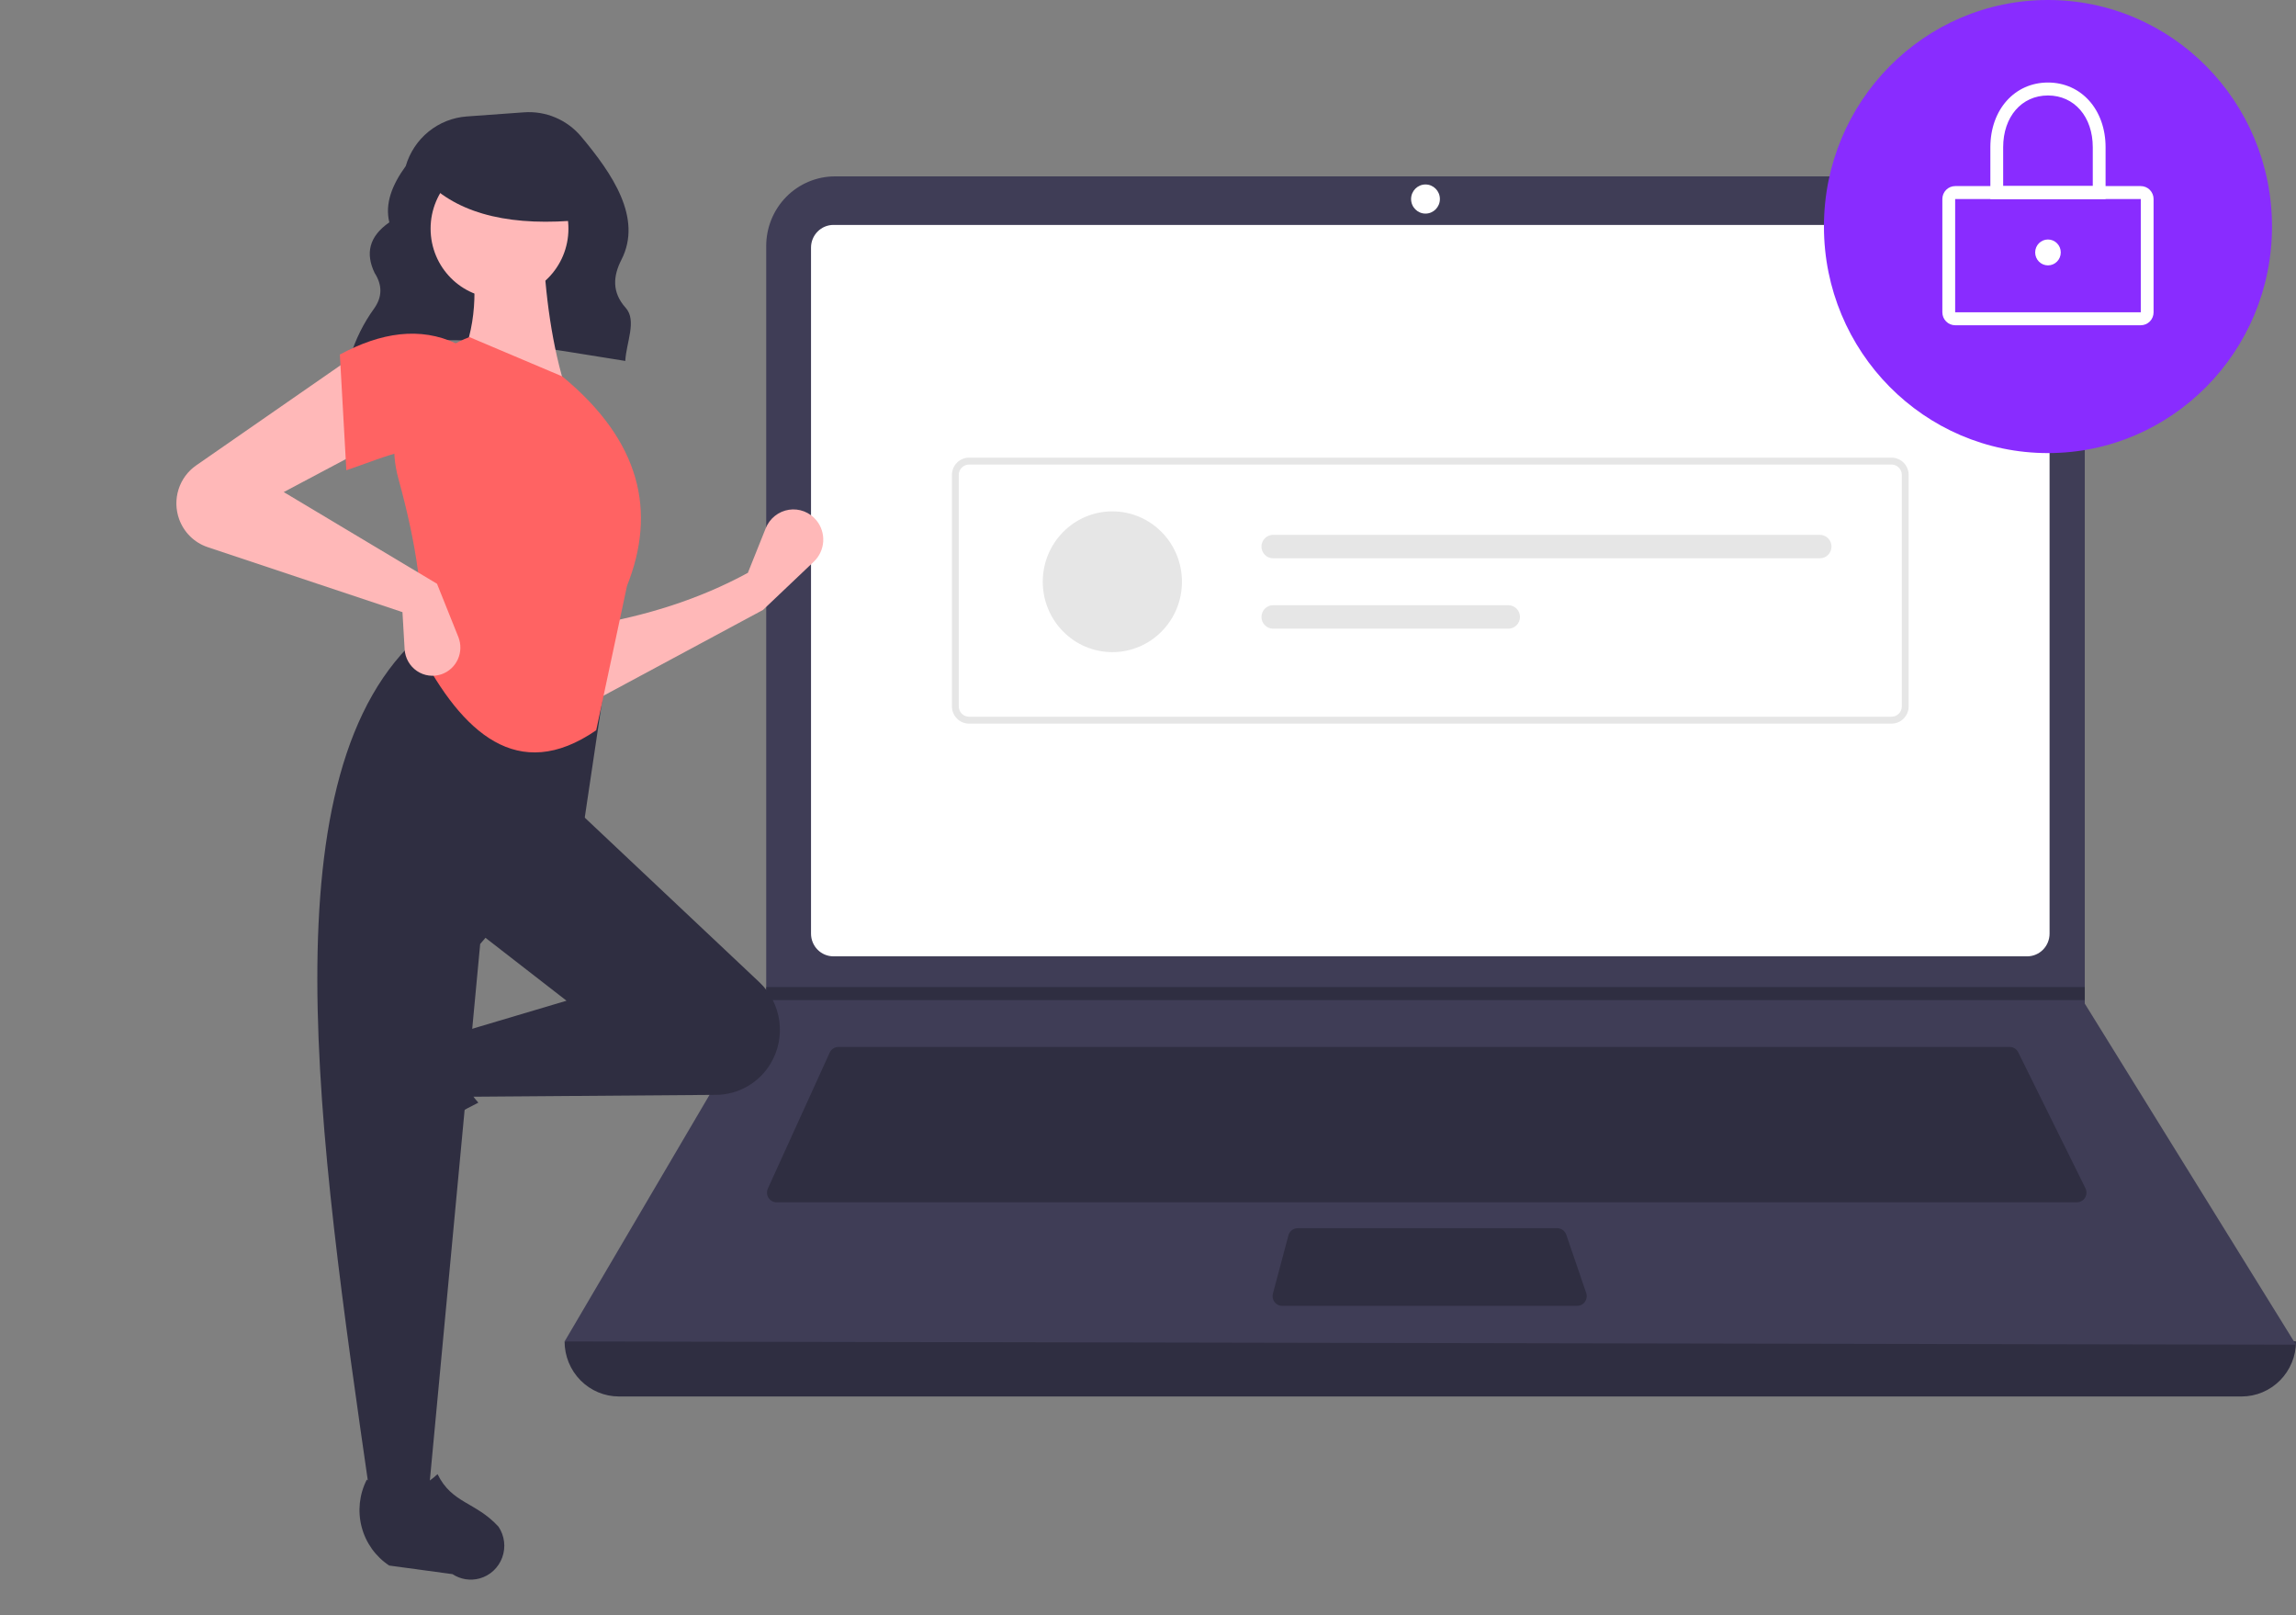 <svg width="445" height="313" viewBox="0 0 445 313" fill="none" xmlns="http://www.w3.org/2000/svg">
<rect x="0" y="0" width="445" height="313" fill="#808080" stroke="none"/>
<path d="M67.772 69.449C83.203 62.814 102.421 67.018 121.19 69.936C121.364 66.403 123.481 62.102 121.264 59.638C118.57 56.643 118.818 53.496 120.439 50.331C124.585 42.239 118.645 33.628 112.648 26.468C111.296 24.858 109.588 23.593 107.661 22.775C105.735 21.958 103.645 21.612 101.562 21.764L90.452 22.566C87.749 22.762 85.169 23.787 83.058 25.505C80.946 27.223 79.404 29.552 78.638 32.18C75.985 35.827 74.566 39.464 75.459 43.083C71.486 45.828 70.819 49.141 72.604 52.877C74.118 55.229 74.102 57.518 72.535 59.744C70.477 62.583 68.901 65.747 67.872 69.108L67.772 69.449Z" fill="#2F2E41"/>
<path d="M434.455 270.583H119.971C117.174 270.583 114.492 269.46 112.515 267.461C110.537 265.462 109.426 262.75 109.426 259.923C223.427 246.529 335.285 246.529 445 259.923C445 262.75 443.889 265.462 441.911 267.461C439.934 269.46 437.252 270.583 434.455 270.583Z" fill="#2F2E41"/>
<path d="M445 260.55L109.426 259.923L148.318 193.767L148.504 193.453V47.651C148.504 45.882 148.849 44.129 149.519 42.494C150.188 40.859 151.17 39.374 152.408 38.122C153.646 36.871 155.115 35.878 156.733 35.201C158.35 34.524 160.084 34.175 161.834 34.176H390.731C392.482 34.175 394.215 34.524 395.833 35.201C397.45 35.878 398.919 36.871 400.157 38.122C401.395 39.374 402.377 40.859 403.047 42.494C403.717 44.129 404.061 45.882 404.061 47.651V194.456L445 260.55Z" fill="#3F3D56"/>
<path d="M161.53 43.582C160.379 43.583 159.275 44.046 158.461 44.869C157.647 45.692 157.19 46.807 157.188 47.971V180.912C157.19 182.075 157.647 183.191 158.461 184.014C159.275 184.837 160.379 185.3 161.53 185.301H392.896C394.047 185.3 395.151 184.837 395.965 184.014C396.779 183.191 397.237 182.075 397.238 180.912V47.971C397.237 46.808 396.779 45.692 395.965 44.869C395.151 44.046 394.047 43.583 392.896 43.582H161.53Z" fill="white"/>
<path d="M162.5 202.859C162.144 202.86 161.796 202.963 161.496 203.157C161.197 203.351 160.958 203.628 160.809 203.954L148.825 230.291C148.695 230.578 148.638 230.893 148.659 231.208C148.681 231.523 148.78 231.827 148.949 232.093C149.117 232.358 149.349 232.577 149.623 232.728C149.896 232.88 150.203 232.959 150.516 232.959H402.528C402.845 232.959 403.157 232.877 403.434 232.721C403.711 232.565 403.944 232.339 404.111 232.067C404.278 231.794 404.373 231.482 404.387 231.162C404.401 230.842 404.334 230.523 404.192 230.236L391.166 203.899C391.012 203.586 390.775 203.323 390.481 203.139C390.187 202.955 389.848 202.858 389.502 202.859H162.5Z" fill="#2F2E41"/>
<path d="M276.283 41.387C277.824 41.387 279.074 40.124 279.074 38.565C279.074 37.007 277.824 35.743 276.283 35.743C274.741 35.743 273.491 37.007 273.491 38.565C273.491 40.124 274.741 41.387 276.283 41.387Z" fill="white"/>
<path d="M251.512 237.975C251.103 237.976 250.705 238.113 250.381 238.364C250.056 238.616 249.822 238.968 249.715 239.367L246.709 250.655C246.635 250.934 246.625 251.226 246.681 251.509C246.736 251.793 246.855 252.059 247.029 252.288C247.203 252.518 247.426 252.703 247.682 252.831C247.939 252.959 248.22 253.025 248.506 253.025H305.674C305.97 253.025 306.263 252.954 306.526 252.816C306.79 252.679 307.017 252.48 307.189 252.235C307.361 251.991 307.473 251.708 307.515 251.412C307.557 251.115 307.529 250.812 307.431 250.529L303.567 239.241C303.44 238.872 303.203 238.551 302.888 238.324C302.572 238.098 302.195 237.976 301.808 237.975H251.512Z" fill="#2F2E41"/>
<path d="M404.061 191.258V193.766H148.318L148.51 193.453V191.258H404.061Z" fill="#2F2E41"/>
<path d="M396.928 87.791C420.908 87.791 440.348 68.138 440.348 43.895C440.348 19.653 420.908 0 396.928 0C372.948 0 353.508 19.653 353.508 43.895C353.508 68.138 372.948 87.791 396.928 87.791Z" fill="#892CFF"/>
<path d="M414.916 63.021H378.94C378.282 63.02 377.651 62.756 377.186 62.286C376.721 61.816 376.459 61.178 376.458 60.513V38.565C376.459 37.9 376.721 37.263 377.186 36.792C377.651 36.322 378.282 36.058 378.94 36.057H414.916C415.574 36.058 416.205 36.322 416.67 36.792C417.135 37.263 417.397 37.9 417.397 38.565V60.513C417.397 61.178 417.135 61.816 416.67 62.286C416.205 62.756 415.574 63.02 414.916 63.021ZM378.94 38.565V60.513H414.918L414.916 38.565L378.94 38.565Z" fill="white"/>
<path d="M408.093 38.565H385.763V28.532C385.763 21.265 390.459 15.99 396.928 15.99C403.397 15.99 408.093 21.265 408.093 28.532L408.093 38.565ZM388.244 36.057H405.612V28.532C405.612 22.625 402.041 18.499 396.928 18.499C391.815 18.499 388.244 22.625 388.244 28.532L388.244 36.057Z" fill="white"/>
<path d="M396.928 51.42C398.298 51.42 399.409 50.297 399.409 48.912C399.409 47.527 398.298 46.404 396.928 46.404C395.558 46.404 394.447 47.527 394.447 48.912C394.447 50.297 395.558 51.42 396.928 51.42Z" fill="white"/>
<path d="M366.617 140.209H187.809C186.931 140.208 186.09 139.855 185.469 139.227C184.848 138.6 184.499 137.749 184.498 136.862V92.021C184.499 91.134 184.848 90.283 185.469 89.655C186.09 89.028 186.931 88.675 187.809 88.674H366.617C367.495 88.675 368.337 89.028 368.958 89.655C369.578 90.283 369.927 91.134 369.929 92.021V136.862C369.927 137.749 369.578 138.6 368.958 139.227C368.337 139.855 367.495 140.208 366.617 140.209ZM187.809 90.013C187.283 90.013 186.778 90.225 186.405 90.602C186.033 90.978 185.823 91.489 185.823 92.021V136.862C185.823 137.394 186.033 137.905 186.405 138.281C186.778 138.658 187.283 138.869 187.809 138.87H366.617C367.144 138.869 367.649 138.658 368.021 138.281C368.394 137.905 368.603 137.394 368.604 136.862V92.021C368.603 91.489 368.394 90.978 368.021 90.602C367.649 90.225 367.144 90.013 366.617 90.013L187.809 90.013Z" fill="#E6E6E6"/>
<path d="M215.592 126.357C223.042 126.357 229.081 120.252 229.081 112.721C229.081 105.19 223.042 99.085 215.592 99.085C208.143 99.085 202.104 105.19 202.104 112.721C202.104 120.252 208.143 126.357 215.592 126.357Z" fill="#E6E6E6"/>
<path d="M246.744 103.63C246.448 103.63 246.156 103.688 245.882 103.802C245.609 103.916 245.361 104.084 245.152 104.295C244.943 104.506 244.777 104.756 244.664 105.032C244.55 105.308 244.492 105.604 244.492 105.903C244.492 106.202 244.55 106.497 244.664 106.773C244.777 107.049 244.943 107.3 245.152 107.511C245.361 107.722 245.609 107.89 245.882 108.004C246.156 108.118 246.448 108.176 246.744 108.176H352.723C353.32 108.176 353.891 107.936 354.313 107.51C354.734 107.084 354.971 106.506 354.971 105.903C354.971 105.3 354.734 104.722 354.313 104.296C353.891 103.87 353.32 103.63 352.723 103.63H246.744Z" fill="#E6E6E6"/>
<path d="M246.744 117.266C246.147 117.266 245.576 117.506 245.154 117.932C244.732 118.358 244.496 118.936 244.496 119.539C244.496 120.142 244.732 120.72 245.154 121.146C245.576 121.572 246.147 121.812 246.744 121.812H292.347C292.943 121.812 293.515 121.572 293.936 121.146C294.358 120.72 294.595 120.142 294.595 119.539C294.595 118.936 294.358 118.358 293.936 117.932C293.515 117.506 292.943 117.266 292.347 117.266H246.744Z" fill="#E6E6E6"/>
<path d="M147.878 118.186L114.824 135.951L114.406 121.146C125.194 119.326 135.459 116.156 144.949 110.995L148.406 102.36C148.783 101.419 149.395 100.594 150.183 99.965C150.971 99.335 151.907 98.924 152.899 98.77C153.892 98.617 154.907 98.727 155.844 99.091C156.782 99.454 157.61 100.057 158.247 100.841C159.18 101.989 159.646 103.452 159.551 104.934C159.456 106.416 158.808 107.806 157.737 108.823L147.878 118.186Z" fill="#FFB8B8"/>
<path d="M67.114 220.757C66.872 219.863 66.821 218.927 66.963 218.012C67.105 217.096 67.438 216.222 67.938 215.445L75.199 204.18C76.916 201.515 79.552 199.591 82.593 198.779C85.635 197.968 88.867 198.328 91.661 199.789C88.609 205.041 89.034 209.647 92.715 213.651C87.002 216.47 81.722 220.109 77.038 224.455C76.183 225.044 75.201 225.418 74.174 225.546C73.147 225.674 72.104 225.552 71.133 225.191C70.162 224.829 69.291 224.238 68.592 223.466C67.893 222.695 67.386 221.766 67.114 220.757Z" fill="#2F2E41"/>
<path d="M149.383 206.027C148.285 207.879 146.734 209.413 144.879 210.484C143.025 211.555 140.929 212.126 138.794 212.142L90.556 212.512L88.464 200.245L109.803 193.9L91.812 179.942L111.477 156.677L147.194 190.332C149.282 192.3 150.639 194.931 151.037 197.788C151.435 200.645 150.852 203.553 149.383 206.027Z" fill="#2F2E41"/>
<path d="M83.025 289.918H71.728C61.585 219.631 51.261 149.146 81.77 122.839L117.753 128.76L113.151 159.638L93.067 182.903L83.025 289.918Z" fill="#2F2E41"/>
<path d="M92.956 305.841C92.071 306.085 91.146 306.136 90.24 305.993C89.335 305.849 88.469 305.513 87.701 305.008L75.435 303.341C72.799 301.605 70.895 298.941 70.093 295.866C69.29 292.791 69.646 289.524 71.091 286.699C76.286 289.784 80.843 289.354 84.802 285.633C87.6 291.344 92.21 290.996 96.613 295.807C97.196 296.672 97.566 297.665 97.693 298.703C97.819 299.741 97.699 300.795 97.341 301.777C96.983 302.758 96.398 303.639 95.636 304.346C94.873 305.053 93.954 305.566 92.956 305.841Z" fill="#2F2E41"/>
<path d="M109.803 75.887L88.883 70.811C92.357 63.621 92.644 55.621 90.975 47.124L105.201 46.701C105.646 57.267 106.995 67.139 109.803 75.887Z" fill="#FFB8B8"/>
<path d="M115.553 141.496C100.324 151.987 89.563 141.855 81.352 126.222C82.493 116.656 80.645 105.209 77.223 92.77C75.701 87.284 76.27 81.42 78.816 76.337C81.362 71.253 85.7 67.32 90.975 65.312L108.966 72.926C124.243 85.515 127.25 99.151 121.519 113.533L115.553 141.496Z" fill="#FF6363"/>
<path d="M71.728 86.462L54.992 95.344L84.699 113.11L88.832 123.417C89.108 124.105 89.242 124.843 89.227 125.585C89.212 126.327 89.047 127.059 88.743 127.734C88.439 128.41 88.002 129.016 87.459 129.516C86.916 130.015 86.278 130.398 85.583 130.64C84.794 130.915 83.953 131.002 83.125 130.893C82.297 130.784 81.505 130.484 80.812 130.014C80.118 129.545 79.542 128.919 79.127 128.187C78.712 127.454 78.471 126.635 78.422 125.792L78.004 118.609L40.247 106.012C38.975 105.588 37.815 104.877 36.855 103.932C35.895 102.987 35.161 101.834 34.707 100.56C34.045 98.702 34.012 96.676 34.611 94.797C35.211 92.918 36.409 91.293 38.019 90.177L68.381 69.119L71.728 86.462Z" fill="#FFB8B8"/>
<path d="M88.465 88.153C81.484 85.061 75.137 88.42 67.126 91.114L65.871 68.696C73.826 64.41 81.41 63.254 88.465 66.581L88.465 88.153Z" fill="#FF6363"/>
<path d="M96.814 57.805C104.191 57.805 110.171 51.76 110.171 44.302C110.171 36.845 104.191 30.799 96.814 30.799C89.438 30.799 83.457 36.845 83.457 44.302C83.457 51.76 89.438 57.805 96.814 57.805Z" fill="#FFB8B8"/>
<path d="M112.793 42.599C99.569 43.908 89.492 41.721 83.052 35.496V30.482H111.671L112.793 42.599Z" fill="#2F2E41"/>
</svg>
